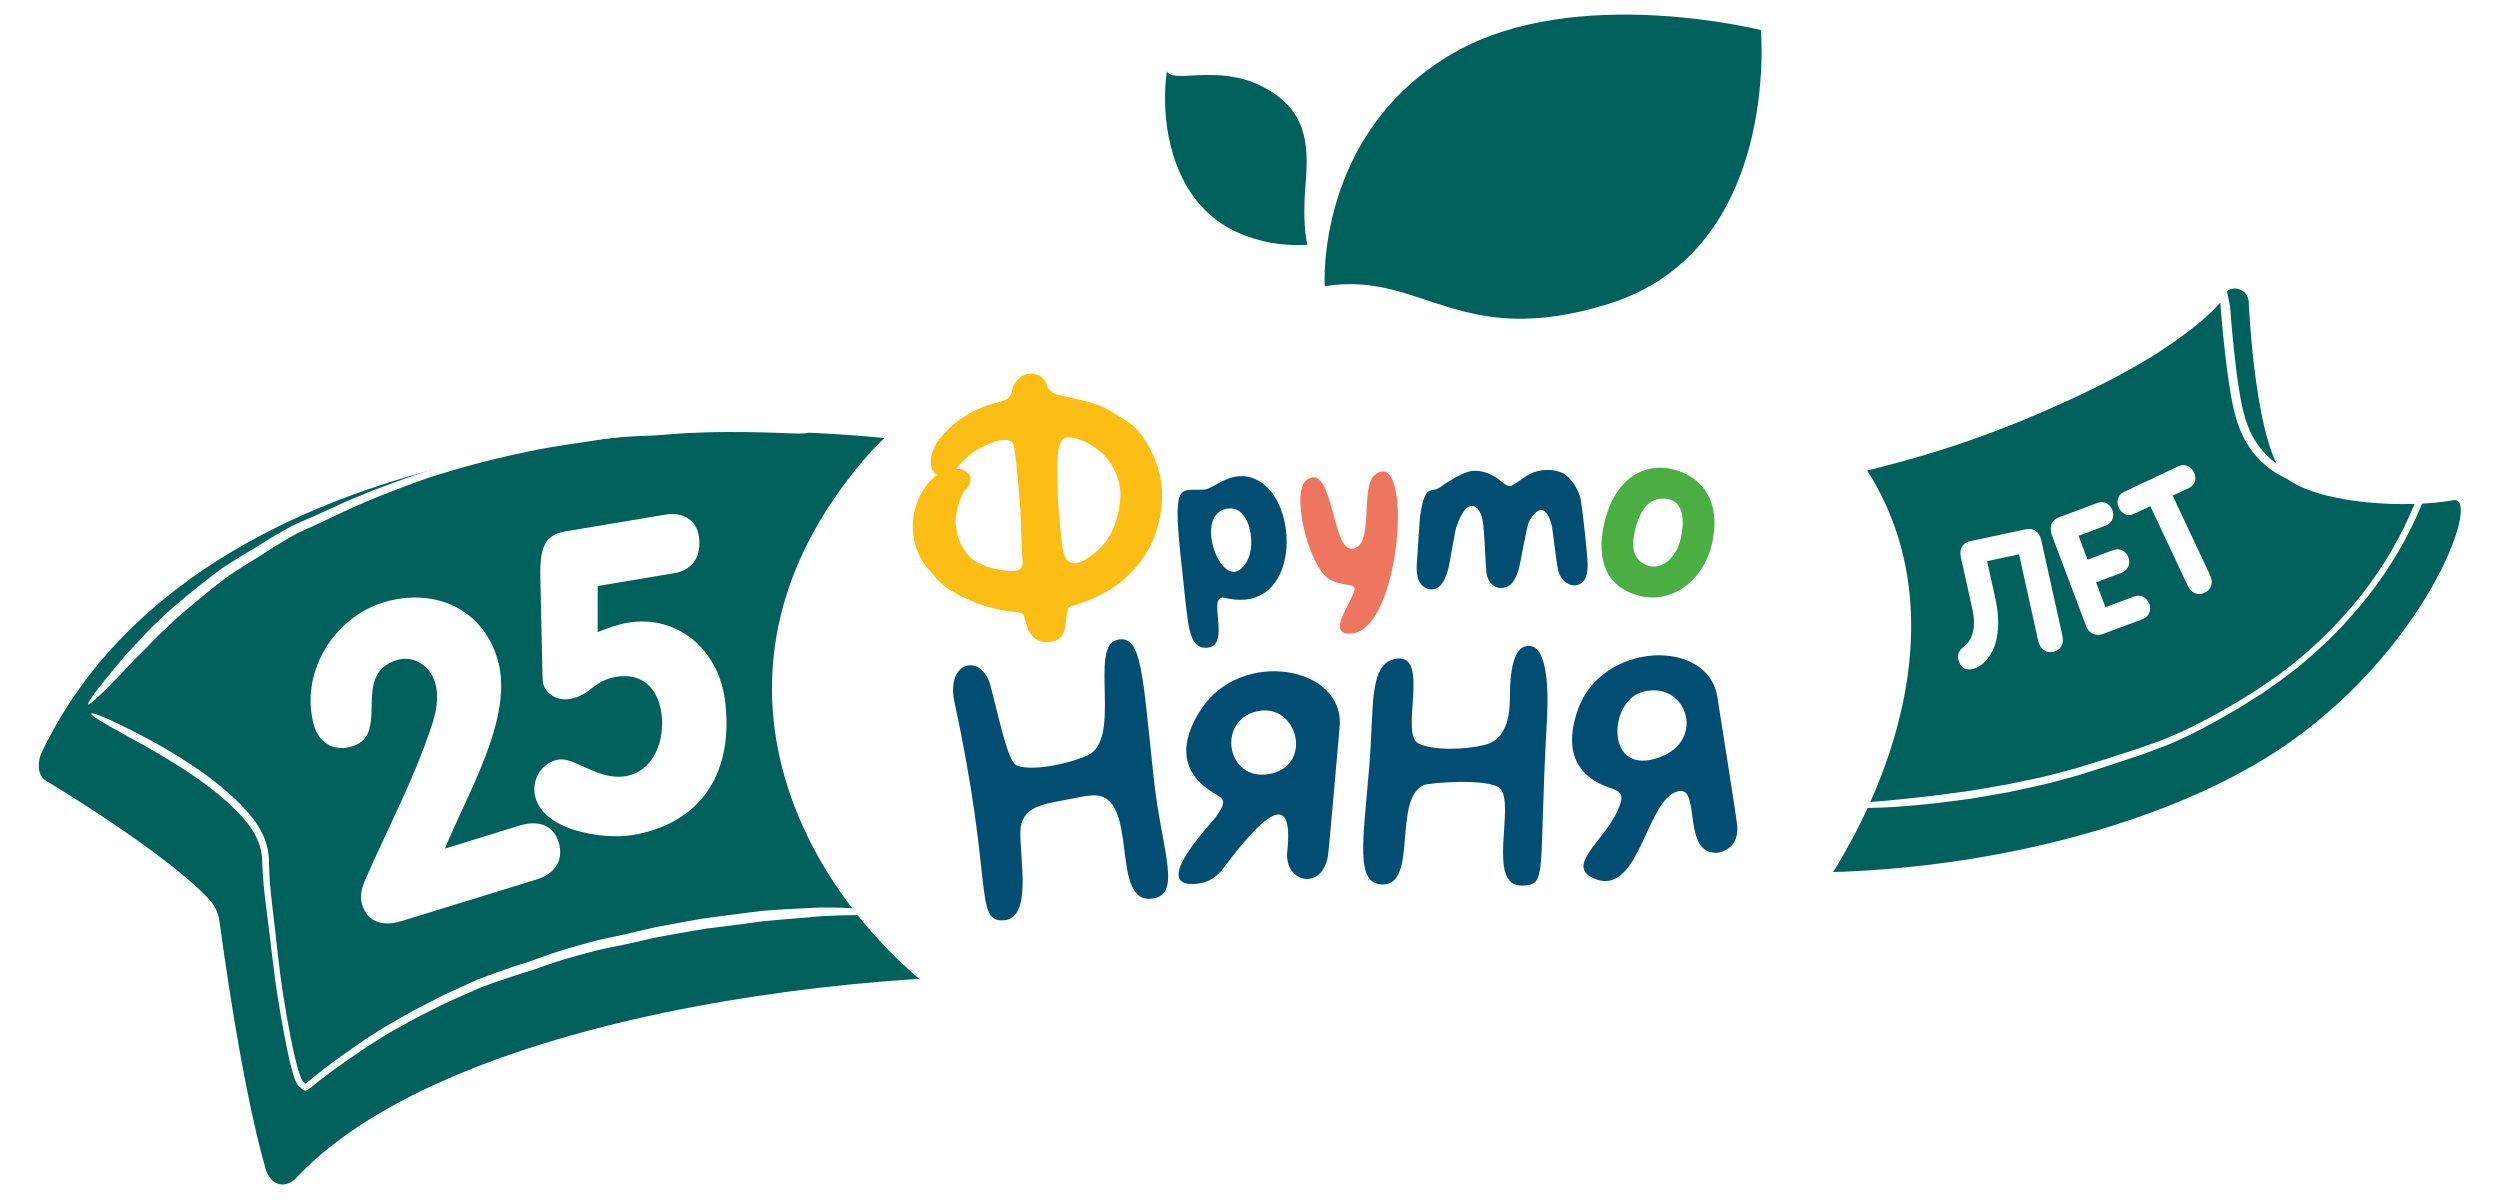 <svg width="150" height="72" viewBox="0 0 150 72" fill="none" xmlns="http://www.w3.org/2000/svg">
<g clip-path="url(#clip0_1_175)">
<g filter="url(#filter0_d_1_175)">
<path d="M15.863 67.58C16.089 68.792 16.982 69.138 17.723 68.46C27.137 58.324 54.434 55.035 70.478 56.601C73.783 56.529 77.252 57.663 80.452 56.99C84.081 52.904 84.043 46.318 86.125 41.261C86.545 38.028 87.845 34.582 87.206 31.353C77.903 28.269 68.297 26.035 58.575 24.749C39.572 21.495 11.138 24.563 2.443 42.995C2.257 43.61 2.245 44.254 2.779 44.588C2.779 44.588 9.9 48.843 12.551 51.695C12.883 52.051 13.098 52.501 13.164 52.983C14.624 63.663 15.863 67.58 15.863 67.58Z" fill="#00615C"/>
</g>
<path d="M5.476 42.816C5.506 42.768 5.716 42.826 6.095 42.978C6.472 43.13 7.013 43.38 7.667 43.708C8.308 44.027 9.118 44.445 10.015 44.972C10.91 45.504 11.91 46.132 12.929 46.931C13.181 47.13 13.436 47.337 13.685 47.563C13.927 47.775 14.174 48.002 14.417 48.251C14.901 48.751 15.407 49.309 15.763 50.062C15.949 50.434 16.058 50.839 16.107 51.238L16.133 51.537L16.14 51.818C16.147 52.005 16.154 52.19 16.16 52.374C16.19 53.09 16.275 53.852 16.371 54.658C16.419 55.062 16.468 55.477 16.519 55.904C16.564 56.315 16.61 56.73 16.655 57.148C16.754 57.978 16.855 58.821 16.987 59.668C17.119 60.515 17.265 61.368 17.434 62.222C17.518 62.649 17.607 63.076 17.709 63.5C17.814 63.919 17.92 64.353 18.081 64.73C18.105 64.782 18.134 64.843 18.159 64.874L18.177 64.901C18.178 64.902 18.177 64.899 18.177 64.899C18.177 64.899 18.179 64.891 18.158 64.924C18.151 64.936 18.145 64.949 18.139 64.962L18.135 64.972L18.133 64.977L18.133 64.978C18.098 65.048 18.18 64.883 18.172 64.9L18.173 64.901L18.183 64.906L18.22 64.928C18.25 64.949 18.244 64.946 18.253 64.953C18.277 64.972 18.291 65.003 18.32 65.014C18.353 65.017 18.373 64.984 18.397 64.968L18.659 64.753L18.97 64.503L19.6 64.011L20.568 63.3C20.885 63.078 21.205 62.855 21.529 62.629C21.853 62.393 22.196 62.188 22.528 61.97C22.868 61.752 23.216 61.529 23.556 61.343C23.897 61.148 24.237 60.955 24.575 60.762C24.912 60.567 25.264 60.403 25.604 60.223C25.947 60.048 26.287 59.874 26.626 59.701C26.971 59.543 27.314 59.386 27.654 59.231C27.995 59.077 28.331 58.918 28.668 58.772C29.038 58.624 29.422 58.485 29.771 58.361C30.124 58.238 30.459 58.121 30.776 58.01C31.096 57.905 31.401 57.817 31.684 57.719C32.3 57.514 32.911 57.273 33.54 57.071C34.165 56.88 34.827 56.687 35.442 56.525C36.05 56.35 36.624 56.254 37.144 56.138C38.158 55.919 39.118 55.65 40.04 55.498C40.934 55.339 41.705 55.185 42.339 55.089C42.975 55.006 43.468 54.942 43.798 54.899C44.441 54.824 45.079 54.723 45.727 54.652C46.372 54.597 47.044 54.558 47.597 54.529C48.169 54.501 48.707 54.474 49.206 54.45C49.456 54.446 49.696 54.452 49.925 54.453C50.047 54.455 50.166 54.456 50.283 54.458C50.403 54.462 50.519 54.466 50.63 54.47C51.515 54.511 52.112 54.578 52.538 54.622C52.958 54.669 53.197 54.705 53.199 54.75C53.201 54.793 52.944 54.841 52.465 54.87C51.989 54.902 51.296 54.902 50.537 54.92C50.444 54.923 50.348 54.926 50.251 54.929C50.149 54.934 50.046 54.939 49.94 54.943C49.712 54.955 49.474 54.96 49.227 54.977C48.733 55.019 48.2 55.065 47.634 55.114C47.048 55.161 46.512 55.203 45.893 55.264C45.279 55.328 44.604 55.448 43.872 55.531C43.551 55.571 43.073 55.63 42.459 55.707C41.846 55.793 41.102 55.94 40.24 56.087C39.825 56.167 39.363 56.239 38.867 56.356C38.372 56.474 37.835 56.598 37.254 56.719C36.687 56.837 36.116 56.936 35.563 57.09C35.008 57.23 34.471 57.38 33.864 57.558C33.261 57.727 32.639 57.979 31.959 58.196C31.596 58.311 31.24 58.424 30.892 58.534C30.549 58.651 30.215 58.764 29.896 58.871C29.576 58.98 29.266 59.088 28.972 59.2C28.636 59.328 28.31 59.488 27.974 59.633C27.638 59.782 27.299 59.932 26.957 60.084C26.616 60.236 26.285 60.416 25.945 60.582C25.606 60.752 25.265 60.923 24.923 61.096C24.588 61.282 24.251 61.469 23.913 61.658L23.412 61.937L22.922 62.237C22.596 62.445 22.264 62.645 21.939 62.859C21.613 63.081 21.281 63.307 20.943 63.537C20.62 63.767 20.296 63.998 19.971 64.229C19.736 64.4 19.507 64.581 19.275 64.756C19.159 64.843 19.044 64.933 18.931 65.024L18.544 65.335C18.478 65.386 18.415 65.42 18.346 65.436C18.267 65.449 18.204 65.409 18.148 65.366C18.119 65.343 18.089 65.314 18.061 65.284C18.049 65.272 18.027 65.248 18.018 65.241C18.014 65.237 18.011 65.236 18.007 65.234C17.981 65.217 17.917 65.169 17.893 65.138L17.83 65.049C17.703 64.821 17.641 64.61 17.572 64.393C17.509 64.177 17.452 63.961 17.4 63.745C17.296 63.314 17.207 62.882 17.125 62.45C16.955 61.588 16.807 60.728 16.673 59.875C16.535 59.023 16.43 58.174 16.325 57.337C16.276 56.919 16.227 56.503 16.179 56.09C16.13 55.702 16.08 55.308 16.03 54.908C15.927 54.109 15.82 53.292 15.769 52.432C15.739 52.023 15.743 51.599 15.7 51.264C15.647 50.916 15.554 50.584 15.407 50.291C15.131 49.703 14.688 49.153 14.206 48.668C13.963 48.424 13.709 48.187 13.447 47.958C13.197 47.736 12.941 47.528 12.687 47.33C11.68 46.546 10.681 45.928 9.793 45.39C8.901 44.858 8.111 44.432 7.428 44.055C6.764 43.685 6.269 43.407 5.939 43.202C5.609 42.999 5.446 42.865 5.476 42.816Z" fill="white"/>
<path d="M48.503 25.922C48.494 25.979 48.332 26.01 48.032 26.013C47.733 26.015 47.297 25.999 46.763 25.974C46.239 25.954 45.574 25.939 44.815 25.926C44.055 25.917 43.196 25.914 42.257 25.945C42.023 25.951 41.785 25.958 41.542 25.965C41.31 25.979 41.068 25.994 40.818 26.009C40.315 26.038 39.789 26.1 39.209 26.129C38.627 26.165 38.068 26.163 37.527 26.195C37.001 26.232 36.44 26.3 35.85 26.403C35.555 26.451 35.251 26.5 34.938 26.542C34.636 26.587 34.332 26.632 34.026 26.677C33.416 26.764 32.801 26.873 32.181 26.991C31.562 27.112 30.94 27.256 30.313 27.394C29.691 27.551 29.058 27.687 28.434 27.863C27.87 28.021 27.301 28.166 26.743 28.346L25.905 28.603C25.635 28.684 25.37 28.79 25.099 28.886C24.825 28.987 24.552 29.087 24.279 29.186C24.005 29.292 23.724 29.4 23.461 29.501C23.194 29.604 22.928 29.707 22.664 29.809C22.403 29.919 22.144 30.029 21.886 30.139C21.629 30.249 21.373 30.359 21.119 30.468C20.867 30.58 20.621 30.702 20.375 30.817C20.129 30.933 19.885 31.049 19.643 31.163C19.382 31.285 19.117 31.419 18.87 31.528C18.375 31.754 17.918 31.936 17.543 32.16C17.134 32.396 16.722 32.64 16.315 32.896C15.918 33.159 15.496 33.428 15.097 33.663C14.703 33.901 14.353 34.137 14.027 34.348C13.387 34.752 12.845 35.238 12.308 35.652C11.285 36.485 10.558 37.117 10.215 37.458C9.874 37.779 9.527 38.094 9.2 38.436C8.879 38.778 8.532 39.121 8.244 39.402C7.941 39.688 7.69 39.989 7.437 40.248C7.311 40.379 7.191 40.506 7.076 40.627C7.014 40.691 6.954 40.753 6.895 40.814C6.834 40.877 6.77 40.934 6.716 40.993C6.273 41.461 5.941 41.755 5.706 41.969C5.471 42.178 5.329 42.293 5.293 42.267C5.257 42.243 5.339 42.067 5.544 41.776C5.745 41.486 6.071 41.089 6.42 40.646C6.465 40.594 6.511 40.54 6.558 40.484C6.605 40.426 6.654 40.367 6.704 40.306C6.812 40.176 6.924 40.039 7.042 39.898C7.282 39.619 7.522 39.3 7.818 38.998C8.119 38.682 8.395 38.393 8.707 38.049C9.013 37.705 9.39 37.362 9.789 36.985C10.134 36.646 10.861 36.028 11.875 35.207C12.383 34.832 12.952 34.319 13.706 33.85C14.072 33.619 14.432 33.381 14.803 33.168C15.174 32.955 15.527 32.738 15.924 32.483C16.317 32.23 16.753 31.988 17.216 31.724C17.707 31.437 18.224 31.243 18.682 31.04C18.913 30.941 19.134 30.838 19.346 30.74C19.589 30.629 19.834 30.517 20.081 30.405C20.329 30.291 20.58 30.177 20.833 30.061C21.089 29.956 21.348 29.849 21.608 29.741C21.868 29.634 22.13 29.527 22.393 29.419C22.66 29.32 22.929 29.22 23.198 29.12C23.464 29.021 23.73 28.922 23.998 28.823C24.269 28.729 24.541 28.634 24.814 28.538C25.091 28.442 25.372 28.341 25.661 28.249L26.513 28.001C27.077 27.829 27.65 27.685 28.222 27.538C28.851 27.365 29.489 27.234 30.118 27.084C30.75 26.942 31.378 26.806 32.002 26.677C32.627 26.557 33.247 26.439 33.863 26.348C34.17 26.299 34.475 26.251 34.778 26.204C35.064 26.161 35.353 26.114 35.646 26.062C36.232 25.955 36.833 25.861 37.466 25.805C38.081 25.757 38.638 25.752 39.139 25.713C39.637 25.684 40.162 25.614 40.678 25.574L41.461 25.515C41.712 25.499 41.959 25.494 42.201 25.483C43.157 25.442 44.032 25.437 44.807 25.453C45.581 25.472 46.248 25.503 46.826 25.559C47.388 25.619 47.804 25.682 48.086 25.747C48.366 25.81 48.512 25.866 48.503 25.922Z" fill="white"/>
<g filter="url(#filter1_d_1_175)">
<path d="M78.595 46.18C78.855 47.018 79.99 47.133 80.733 47.21C87.342 47.787 93.924 48.626 100.491 49.561C113.542 51.424 129.133 48.163 137.507 42.184C145.805 36.259 148.883 27.441 147.211 27.744C144.429 28.25 139.394 27.972 137.347 26.542C135.299 25.112 134.92 15.787 134.92 15.787C134.836 15.091 134.017 14.799 133.51 15.28C132.142 16.581 129.401 18.779 124.319 21.524C119.363 24.124 113.902 25.636 108.445 26.772C83.493 32.282 79.386 20.319 79.867 37.325C79.571 38.962 79.634 40.616 79.467 42.263C79.279 43.579 78.501 44.833 78.595 46.18Z" fill="#00615C"/>
</g>
<path d="M110.538 48.385C110.541 48.328 110.824 48.266 111.358 48.202C111.891 48.132 112.675 48.093 113.634 47.998C114.57 47.896 115.763 47.793 117.114 47.595C117.453 47.55 117.802 47.503 118.162 47.456C118.52 47.394 118.888 47.331 119.267 47.267C119.645 47.202 120.033 47.136 120.431 47.067C120.825 46.984 121.229 46.899 121.642 46.812C122.051 46.72 122.474 46.649 122.895 46.535C123.3 46.429 123.721 46.319 124.156 46.205C124.595 46.097 125.034 45.949 125.493 45.808C125.95 45.662 126.431 45.534 126.921 45.358C127.419 45.197 127.905 45.04 128.384 44.885C128.857 44.715 129.32 44.547 129.776 44.383C130.654 44.032 131.573 43.604 132.515 43.091C132.995 42.852 133.46 42.555 133.956 42.28C134.436 42.019 134.891 41.708 135.365 41.42C135.825 41.117 136.282 40.8 136.737 40.476C137.177 40.133 137.638 39.809 138.059 39.432C138.931 38.713 139.744 37.908 140.522 37.065C141.302 36.222 142.018 35.311 142.668 34.352C143.254 33.484 143.782 32.576 144.244 31.637C144.471 31.167 144.689 30.692 144.887 30.209C144.96 30.029 145.033 29.848 145.106 29.666C145.119 29.623 145.148 29.585 145.149 29.543C145.126 29.496 145.064 29.53 145.025 29.526L144.949 29.534C144.433 29.576 143.897 29.6 143.373 29.623C142.838 29.636 142.291 29.639 141.776 29.62C140.732 29.583 139.691 29.482 138.679 29.238C137.677 28.981 136.681 28.577 135.892 27.887C135.501 27.545 135.152 27.153 134.883 26.72C134.586 26.254 134.37 25.734 134.214 25.256C133.918 24.284 133.8 23.395 133.685 22.609C133.562 21.757 133.466 20.895 133.38 20.029C133.341 19.6 133.301 19.16 133.261 18.723C133.25 18.589 133.239 18.456 133.229 18.323L133.222 18.223C133.228 18.183 133.204 18.166 133.188 18.184C133.173 18.202 133.159 18.218 133.147 18.232C133.136 18.244 133.121 18.263 133.111 18.271C133.054 18.332 132.998 18.392 132.943 18.451C132.824 18.583 132.702 18.703 132.577 18.815C132.337 19.05 132.09 19.25 131.856 19.448C130.776 20.319 129.677 21.06 128.615 21.697C126.533 22.91 124.934 23.635 124.137 24.009C123.358 24.361 122.58 24.711 121.784 25.042C120.995 25.376 120.161 25.688 119.469 25.932C118.755 26.187 118.077 26.407 117.447 26.605C117.13 26.699 116.826 26.79 116.534 26.876C116.379 26.919 116.226 26.962 116.078 27.003C115.924 27.045 115.773 27.081 115.631 27.115C114.488 27.383 113.696 27.483 113.13 27.53C112.57 27.574 112.252 27.544 112.249 27.503C112.245 27.457 112.57 27.404 113.182 27.269C113.789 27.135 114.679 26.931 115.641 26.645C115.758 26.609 115.878 26.572 116.002 26.534C116.129 26.492 116.259 26.45 116.392 26.406C116.677 26.309 116.975 26.208 117.285 26.103C117.903 25.885 118.568 25.648 119.271 25.38C119.997 25.106 120.66 24.846 121.415 24.52C122.167 24.202 122.991 23.827 123.879 23.427C124.654 23.067 126.201 22.373 128.201 21.224C129.164 20.662 130.297 19.933 131.503 18.972C131.747 18.771 131.988 18.569 132.213 18.353C132.332 18.25 132.437 18.137 132.543 18.024L132.739 17.815L133.023 17.457C133.143 17.395 133.269 17.312 133.378 17.266C133.42 17.262 133.5 17.28 133.548 17.311C133.602 17.325 133.598 17.398 133.615 17.464L133.695 17.852C133.74 18.098 133.823 18.405 133.819 18.566C133.85 18.949 133.883 19.343 133.917 19.762C133.992 20.587 134.08 21.468 134.201 22.4C134.335 23.39 134.476 24.341 134.737 25.171C134.871 25.585 135.034 25.976 135.237 26.324C135.474 26.717 135.757 27.085 136.094 27.405C136.44 27.722 136.833 27.989 137.257 28.214C137.69 28.421 138.141 28.605 138.619 28.728C139.568 28.995 140.576 29.112 141.593 29.165C142.095 29.185 142.6 29.198 143.108 29.191C143.618 29.18 144.131 29.164 144.644 29.13C144.843 29.117 145.042 29.105 145.25 29.092C145.323 29.087 145.385 29.099 145.438 29.113C145.49 29.131 145.53 29.136 145.576 29.18C145.685 29.276 145.621 29.39 145.606 29.508L145.589 29.596L145.543 29.7L145.461 29.896L145.352 30.157C145.146 30.645 144.934 31.136 144.696 31.614C144.231 32.57 143.696 33.495 143.099 34.377C142.442 35.353 141.71 36.274 140.925 37.136C140.543 37.576 140.126 37.981 139.721 38.395C139.296 38.788 138.884 39.194 138.44 39.557C137.579 40.318 136.646 40.972 135.723 41.608C135.25 41.907 134.783 42.209 134.309 42.492C133.855 42.747 133.406 43.026 132.938 43.285C132.464 43.533 131.992 43.801 131.498 44.043C130.998 44.275 130.493 44.518 129.963 44.733C129.444 44.926 128.949 45.11 128.478 45.286C128.001 45.443 127.549 45.592 127.12 45.733C126.698 45.886 126.257 46.02 125.812 46.161C125.367 46.298 124.923 46.458 124.473 46.579C124.021 46.702 123.566 46.825 123.112 46.948C122.675 47.07 122.239 47.153 121.814 47.248C121.394 47.34 120.983 47.429 120.582 47.516C120.177 47.587 119.782 47.657 119.397 47.725C119.012 47.792 118.637 47.857 118.273 47.92C117.906 47.968 117.551 48.014 117.206 48.059C115.829 48.255 114.634 48.343 113.597 48.422C112.587 48.481 111.832 48.475 111.319 48.475C110.808 48.469 110.536 48.443 110.538 48.385Z" fill="white"/>
<path d="M35.86 37.926C36.432 37.7 37.053 37.465 37.666 37.363C40.638 36.865 43.083 38.962 43.488 41.948C44.067 46.209 42.189 49.394 37.94 50.105C36.197 50.397 32.379 49.836 32.074 47.59C31.946 46.646 32.599 45.727 33.508 45.575C34.49 45.411 35.891 46.847 37.536 46.571C39.255 46.283 39.904 44.401 39.686 42.793C39.477 41.262 38.5 40.356 36.977 40.61C35.553 40.849 35.447 41.727 34.194 41.937C33.237 42.097 32.642 41.413 32.583 40.98C32.538 40.648 32.552 40.385 32.539 40.101L32.421 34.613C32.372 32.586 32.829 32.066 34.008 31.868L39.926 30.878C41.056 30.689 41.812 31.267 41.936 32.186C42.175 33.946 40.919 34.313 40.477 34.387L35.861 35.159L35.86 37.926Z" fill="white"/>
<path d="M31.166 49.537C32.24 49.206 33.211 49.444 33.533 50.581C33.854 51.718 33.163 52.469 32.236 52.755L24.077 55.27C23.002 55.6 22.033 55.362 21.711 54.225C21.563 53.706 21.755 53.164 21.915 52.791C23.25 49.721 24.819 46.819 25.906 43.527C26.163 42.75 26.362 41.855 26.109 40.965C25.823 39.952 24.814 39.295 23.812 39.604C21.004 40.47 23.481 44.059 21.136 44.782C19.963 45.144 19.114 44.492 18.841 43.528C17.96 40.414 19.99 37.075 22.993 36.149C25.998 35.223 28.983 36.48 29.871 39.618C30.844 43.053 28.023 47.631 26.696 50.915L31.166 49.537Z" fill="white"/>
<path d="M122.472 32.396C122.359 31.884 121.977 31.665 121.57 31.752L118.199 32.471C117.794 32.557 117.537 32.913 117.65 33.425L118.349 36.581C118.603 37.728 118.277 38.452 117.886 38.751C117.549 39.016 117.423 39.224 117.502 39.583C117.579 39.932 117.852 40.249 118.318 40.15C118.782 40.051 119.09 39.749 119.354 39.381C119.98 38.497 119.989 37.121 119.733 35.963L119.226 33.669L121.143 33.26L122.295 38.464C122.408 38.976 122.782 39.197 123.198 39.108C123.614 39.019 123.86 38.666 123.747 38.154L122.472 32.396Z" fill="white"/>
<path d="M128.041 35.792L126.327 36.433L125.763 34.938L127.283 34.371C127.728 34.205 127.83 33.774 127.704 33.44C127.573 33.096 127.225 32.844 126.771 33.014L125.252 33.582L124.712 32.147L126.341 31.537C126.777 31.375 126.87 30.947 126.743 30.613C126.614 30.27 126.274 30.015 125.83 30.181L123.533 31.039C123.042 31.222 122.948 31.672 123.133 32.164L125.171 37.571C125.338 38.013 125.755 38.194 126.162 38.042L128.553 37.149C128.988 36.986 129.08 36.559 128.954 36.225C128.825 35.881 128.486 35.626 128.041 35.792Z" fill="white"/>
<path d="M132.604 34.509L130.361 29.74L131.336 29.281C131.765 29.079 131.788 28.663 131.635 28.339C131.48 28.007 131.105 27.789 130.719 27.97L127.429 29.52C127.044 29.7 126.972 30.129 127.129 30.461C127.281 30.784 127.616 31.033 128.045 30.83L129.02 30.371L131.263 35.141C131.486 35.616 131.897 35.747 132.282 35.566C132.666 35.385 132.828 34.985 132.604 34.509Z" fill="white"/>
<g filter="url(#filter2_d_1_175)">
<path d="M78.589 17.231C74.761 17.135 59.856 14.68 51.736 24.326C41.28 36.744 47.773 49.543 55.968 56.034C61.779 60.637 75.201 66.998 83.255 66.525C91.02 66.068 104.254 57.938 109.63 49.533C116.129 39.374 118.137 25.737 104.574 18.117C91.65 10.856 82.837 17.337 78.589 17.231Z" fill="white"/>
</g>
<path d="M72.389 38.866C71.258 38.903 71.297 37.472 70.934 34.253C70.32 28.792 70.708 29.44 72.229 29.379C72.856 29.358 73.907 28.057 75.402 28.787C78.061 30.056 78.041 36.966 73.502 35.872C72.31 35.584 73.964 38.806 72.389 38.866ZM73.805 30.503C71.336 30.586 73.437 36.118 74.804 33.7C75.406 32.66 74.982 30.46 73.805 30.503Z" fill="#014E72"/>
<path d="M81.037 38.015C79.573 38.066 81.007 36.331 81.264 35.428C81.403 34.929 80.5 35.244 79.709 34.72C78.518 33.938 77.394 29.461 78.43 28.773C79.978 27.744 79.918 32.969 81.088 32.928C82.508 32.878 81.576 29.228 82.484 28.496C84.833 26.621 84.101 37.915 81.037 38.015Z" fill="#EE765E"/>
<path d="M90.08 35.284C89.699 35.297 89.275 35.009 89.183 34.336C89.144 34.041 89.06 31.748 88.965 31.242C88.842 30.6 88.532 30.26 88.177 30.381C88.019 30.433 87.706 30.667 87.375 31.637C87.295 31.872 86.975 33.832 86.912 34.074C86.725 34.779 86.505 35.156 86.197 35.297C86.105 35.34 86.009 35.364 85.911 35.366C85.584 35.377 85.308 35.158 85.18 34.937C84.976 34.588 84.982 34.025 85.025 33.613C85.031 33.563 85.177 31.185 85.207 30.968C85.348 29.932 85.553 29.457 85.895 29.411C86.357 29.347 86.499 29.162 86.713 29.017C86.781 28.972 87.744 28.348 88.247 28.272C89.004 28.16 89.628 28.526 90.007 28.831C90.289 29.061 90.419 29.161 90.608 29.17C90.748 29.165 91.438 28.653 91.54 28.586C91.898 28.346 92.322 28.212 92.767 28.197C93.233 28.181 93.617 28.299 93.821 28.416C94.258 28.663 94.739 29.398 94.849 29.987C94.934 30.456 95.252 33.259 95.257 33.832C95.264 34.362 95.194 34.987 94.589 35.111C94.198 35.195 93.638 34.884 93.478 34.181C93.408 33.871 93.134 31.689 93.134 31.689C93.097 31.406 92.872 30.619 92.479 30.593H92.478C92.204 30.603 91.89 30.986 91.723 31.343C91.6 31.603 91.191 34.001 91.102 34.237C90.876 34.82 90.74 35.171 90.191 35.272C90.153 35.279 90.116 35.283 90.08 35.284Z" fill="#014E72"/>
<path d="M62.83 38.534H62.83C62.036 38.561 61.688 37.86 61.62 37.587L61.632 37.584C61.583 37.456 61.521 37.244 61.419 36.895C61.329 36.822 61.186 36.733 61.027 36.73C60.51 36.721 59.338 36.481 58.602 36.187C56.803 35.462 56.364 34.93 55.975 34.46C55.91 34.382 55.847 34.305 55.778 34.229C55.002 33.382 54.647 32.221 54.803 31.041C54.956 29.877 55.613 28.915 56.218 28.504C56.145 28.454 56.078 28.392 56.02 28.316C55.751 27.971 55.686 27.033 56.658 25.995C57.488 25.105 58.25 24.75 58.805 24.49C59.084 24.36 59.38 24.281 59.666 24.205C59.87 24.149 60.076 24.094 60.281 24.019C60.657 23.882 60.728 23.488 60.742 23.325L60.766 23.235C61.008 22.744 61.352 22.455 61.734 22.421L61.805 22.417C62.413 22.397 62.728 22.785 62.815 23.122C62.898 23.445 63.196 23.643 63.783 23.766L64.162 23.846C65.959 24.222 66.274 24.423 67.316 25.088L67.661 25.308C68.782 26.015 69.46 27.821 69.613 28.585C69.753 29.299 69.875 30.431 69.327 32.019C68.849 33.404 68.088 34.136 67.585 34.62C66.471 35.69 64.818 36.241 64.274 36.365C64.086 36.407 64.023 36.608 63.932 37.44C63.895 37.793 63.824 38.451 62.935 38.527C62.904 38.531 62.867 38.534 62.83 38.534ZM57.377 28.126C57.729 28.126 57.938 28.261 58.033 28.344C58.226 28.514 58.274 28.776 58.168 29.065C58.136 29.155 58.05 29.251 57.914 29.399C57.663 29.673 57.507 30.243 57.374 30.818C57.238 31.401 57.446 32.393 57.818 32.943C58.173 33.466 58.352 33.637 59.029 33.924C59.66 34.191 60.46 34.271 60.817 34.259L60.888 34.255C61.055 34.24 61.179 34.188 61.256 34.099C61.345 33.996 61.379 33.835 61.355 33.622C61.309 33.194 61.292 32.598 61.274 31.968C61.26 31.479 61.245 30.97 61.215 30.509C61.15 29.459 60.939 27.315 60.87 26.913C60.809 26.56 60.722 26.512 60.639 26.466C60.548 26.415 60.41 26.39 60.236 26.397C59.958 26.407 59.688 26.487 59.573 26.534C58.792 26.842 58.48 27.055 58.314 27.189C57.887 27.531 57.673 27.761 57.377 28.126ZM64.03 26.245C63.796 26.254 63.731 26.357 63.588 26.672C63.435 27.002 63.396 28.066 63.47 29.832L63.473 29.907C63.502 30.626 63.7 32.784 63.809 33.133C63.929 33.513 63.984 33.688 64.35 33.78C64.617 33.847 64.972 33.708 65.464 33.347C66.543 32.557 67.067 31.529 67.218 29.911C67.319 28.813 66.678 27.611 65.999 27.085C65.172 26.442 64.656 26.286 64.135 26.248C64.095 26.245 64.061 26.245 64.03 26.245Z" fill="#FCBD14"/>
<path d="M95.701 52.732C93.833 51.975 96.259 50.467 97.071 48.608C97.496 47.634 97.27 47.505 96.574 47.266C94.391 46.514 93.886 44.807 94.669 42.588C96.1 38.48 102.539 38.244 103.049 41.867C103.055 41.915 104.199 49.109 104.232 49.503C104.386 51.277 102.67 51.177 102.99 51.164C100.984 51.247 101.976 47.414 100.848 47.46C98.801 47.548 98.448 53.845 95.701 52.732ZM98.462 41.543C96.489 42.169 96.32 46.658 99.601 45.428C102.461 44.357 101.106 40.702 98.462 41.543Z" fill="#014E72"/>
<path d="M91.352 53.137C89.094 53.223 90.994 48.138 89.974 47.288C89.256 46.68 85.734 46.967 85.423 47.106C83.573 47.934 85.061 52.986 83.025 53.066C81.282 53.124 81.781 50.532 82.159 45.963C82.46 42.338 82.077 39.666 83.895 39.507C85.771 39.391 83.994 44.056 85.101 44.606C86.011 45.062 87.987 44.975 89.108 44.688C90.323 44.374 90.594 43.08 90.594 41.858C90.594 39.158 91.236 38.856 91.531 38.781C92.817 38.456 92.932 41.153 92.813 43.253C92.291 52.534 92.88 53.077 91.352 53.137Z" fill="#014E72"/>
<path d="M71.626 53.039C69.075 53.139 72.665 49.419 72.933 49.044C73.693 47.983 73.41 47.942 72.77 47.546C70.786 46.32 70.784 44.523 72.051 42.578C74.454 38.849 80.758 39.965 80.374 43.656C80.369 43.704 79.744 50.936 79.677 51.354C79.343 53.469 77.037 52.988 77.236 51.076C77.645 47.196 75.71 49.005 73.393 52.108C73.089 52.512 72.588 52.999 71.626 53.039ZM75.364 42.691C72.997 43.282 73.607 46.87 76.118 46.447C78.874 45.983 77.856 42.07 75.364 42.691Z" fill="#014E72"/>
<path d="M60.181 55.222C58.451 55.291 59.601 52.881 57.269 42.134C56.725 39.646 58.922 39.15 59.438 41.169C60.147 43.941 60.524 45.778 61.048 45.951C62.048 46.279 64.128 45.82 65.233 45.333C67.379 44.389 65.298 38.751 67.039 38.387C68.511 38.068 68.535 40.309 69.227 46.72C69.691 51.083 71.04 53.851 68.971 53.929C66.6 53.993 68.381 47.61 65.58 47.723C65.094 47.744 64.757 47.837 64.024 47.975C62.629 48.245 61.278 48.373 61.224 49.863C61.173 51.558 61.971 55.156 60.181 55.222Z" fill="#014E72"/>
<path d="M100.439 28.175C98.549 27.688 96.88 28.835 96.28 31.288C95.681 33.74 96.508 35.307 98.421 35.764C100.333 36.221 102.359 34.823 102.788 32.285C103.217 29.749 101.857 28.541 100.439 28.175ZM100.854 32.285C100.598 33.483 99.684 34.224 98.867 33.934C98.048 33.645 97.8 32.912 98.143 31.658C98.486 30.404 99.063 29.804 100.024 29.935C100.94 30.061 101.112 31.088 100.854 32.285Z" fill="#4AAE42"/>
<path d="M105.651 1.805C105.651 1.805 94.543 -1.005 87.266 3.149C78.895 7.926 79.484 17.172 79.484 17.172C85.344 16.231 87.515 21.051 96.533 18.227C106.862 14.994 105.651 1.805 105.651 1.805Z" fill="#00615C"/>
<path d="M70.017 4.274C70.017 4.274 69.463 7.376 70.794 10.367C72.124 13.358 74.454 14.133 75.785 14.466C77.116 14.798 78.447 14.687 78.447 14.687C78.447 14.687 78.114 13.579 78.336 11.031C78.558 8.484 78.336 6.49 75.674 5.16C73.012 3.831 70.35 5.049 70.017 4.274Z" fill="#00615C"/>
</g>
<defs>
<filter id="filter0_d_1_175" x="-2.208" y="21.348" width="94.123" height="54.259" filterUnits="userSpaceOnUse" color-interpolation-filters="sRGB">
<feFlood flood-opacity="0" result="BackgroundImageFix"/>
<feColorMatrix in="SourceAlpha" type="matrix" values="0 0 0 0 0 0 0 0 0 0 0 0 0 0 0 0 0 0 127 0" result="hardAlpha"/>
<feOffset dy="2.268"/>
<feGaussianBlur stdDeviation="2.268"/>
<feColorMatrix type="matrix" values="0 0 0 0 0.318 0 0 0 0 0.506 0 0 0 0 0.588 0 0 0 0.75 0"/>
<feBlend mode="normal" in2="BackgroundImageFix" result="effect1_dropShadow_1_175"/>
<feBlend mode="normal" in="SourceGraphic" in2="effect1_dropShadow_1_175" result="shape"/>
</filter>
<filter id="filter1_d_1_175" x="74.052" y="12.775" width="78.134" height="44.112" filterUnits="userSpaceOnUse" color-interpolation-filters="sRGB">
<feFlood flood-opacity="0" result="BackgroundImageFix"/>
<feColorMatrix in="SourceAlpha" type="matrix" values="0 0 0 0 0 0 0 0 0 0 0 0 0 0 0 0 0 0 127 0" result="hardAlpha"/>
<feOffset dy="2.268"/>
<feGaussianBlur stdDeviation="2.268"/>
<feColorMatrix type="matrix" values="0 0 0 0 0.318 0 0 0 0 0.506 0 0 0 0 0.588 0 0 0 0.75 0"/>
<feBlend mode="normal" in2="BackgroundImageFix" result="effect1_dropShadow_1_175"/>
<feBlend mode="normal" in="SourceGraphic" in2="effect1_dropShadow_1_175" result="shape"/>
</filter>
<filter id="filter2_d_1_175" x="39.575" y="11.298" width="81.838" height="65.367" filterUnits="userSpaceOnUse" color-interpolation-filters="sRGB">
<feFlood flood-opacity="0" result="BackgroundImageFix"/>
<feColorMatrix in="SourceAlpha" type="matrix" values="0 0 0 0 0 0 0 0 0 0 0 0 0 0 0 0 0 0 127 0" result="hardAlpha"/>
<feOffset dy="3.372"/>
<feGaussianBlur stdDeviation="3.372"/>
<feColorMatrix type="matrix" values="0 0 0 0 0.318 0 0 0 0 0.506 0 0 0 0 0.588 0 0 0 1 0"/>
<feBlend mode="normal" in2="BackgroundImageFix" result="effect1_dropShadow_1_175"/>
<feBlend mode="normal" in="SourceGraphic" in2="effect1_dropShadow_1_175" result="shape"/>
</filter>
<clipPath id="clip0_1_175">
<rect width="150" height="71" fill="white" transform="translate(0 0.876)"/>
</clipPath>
</defs>
</svg>
